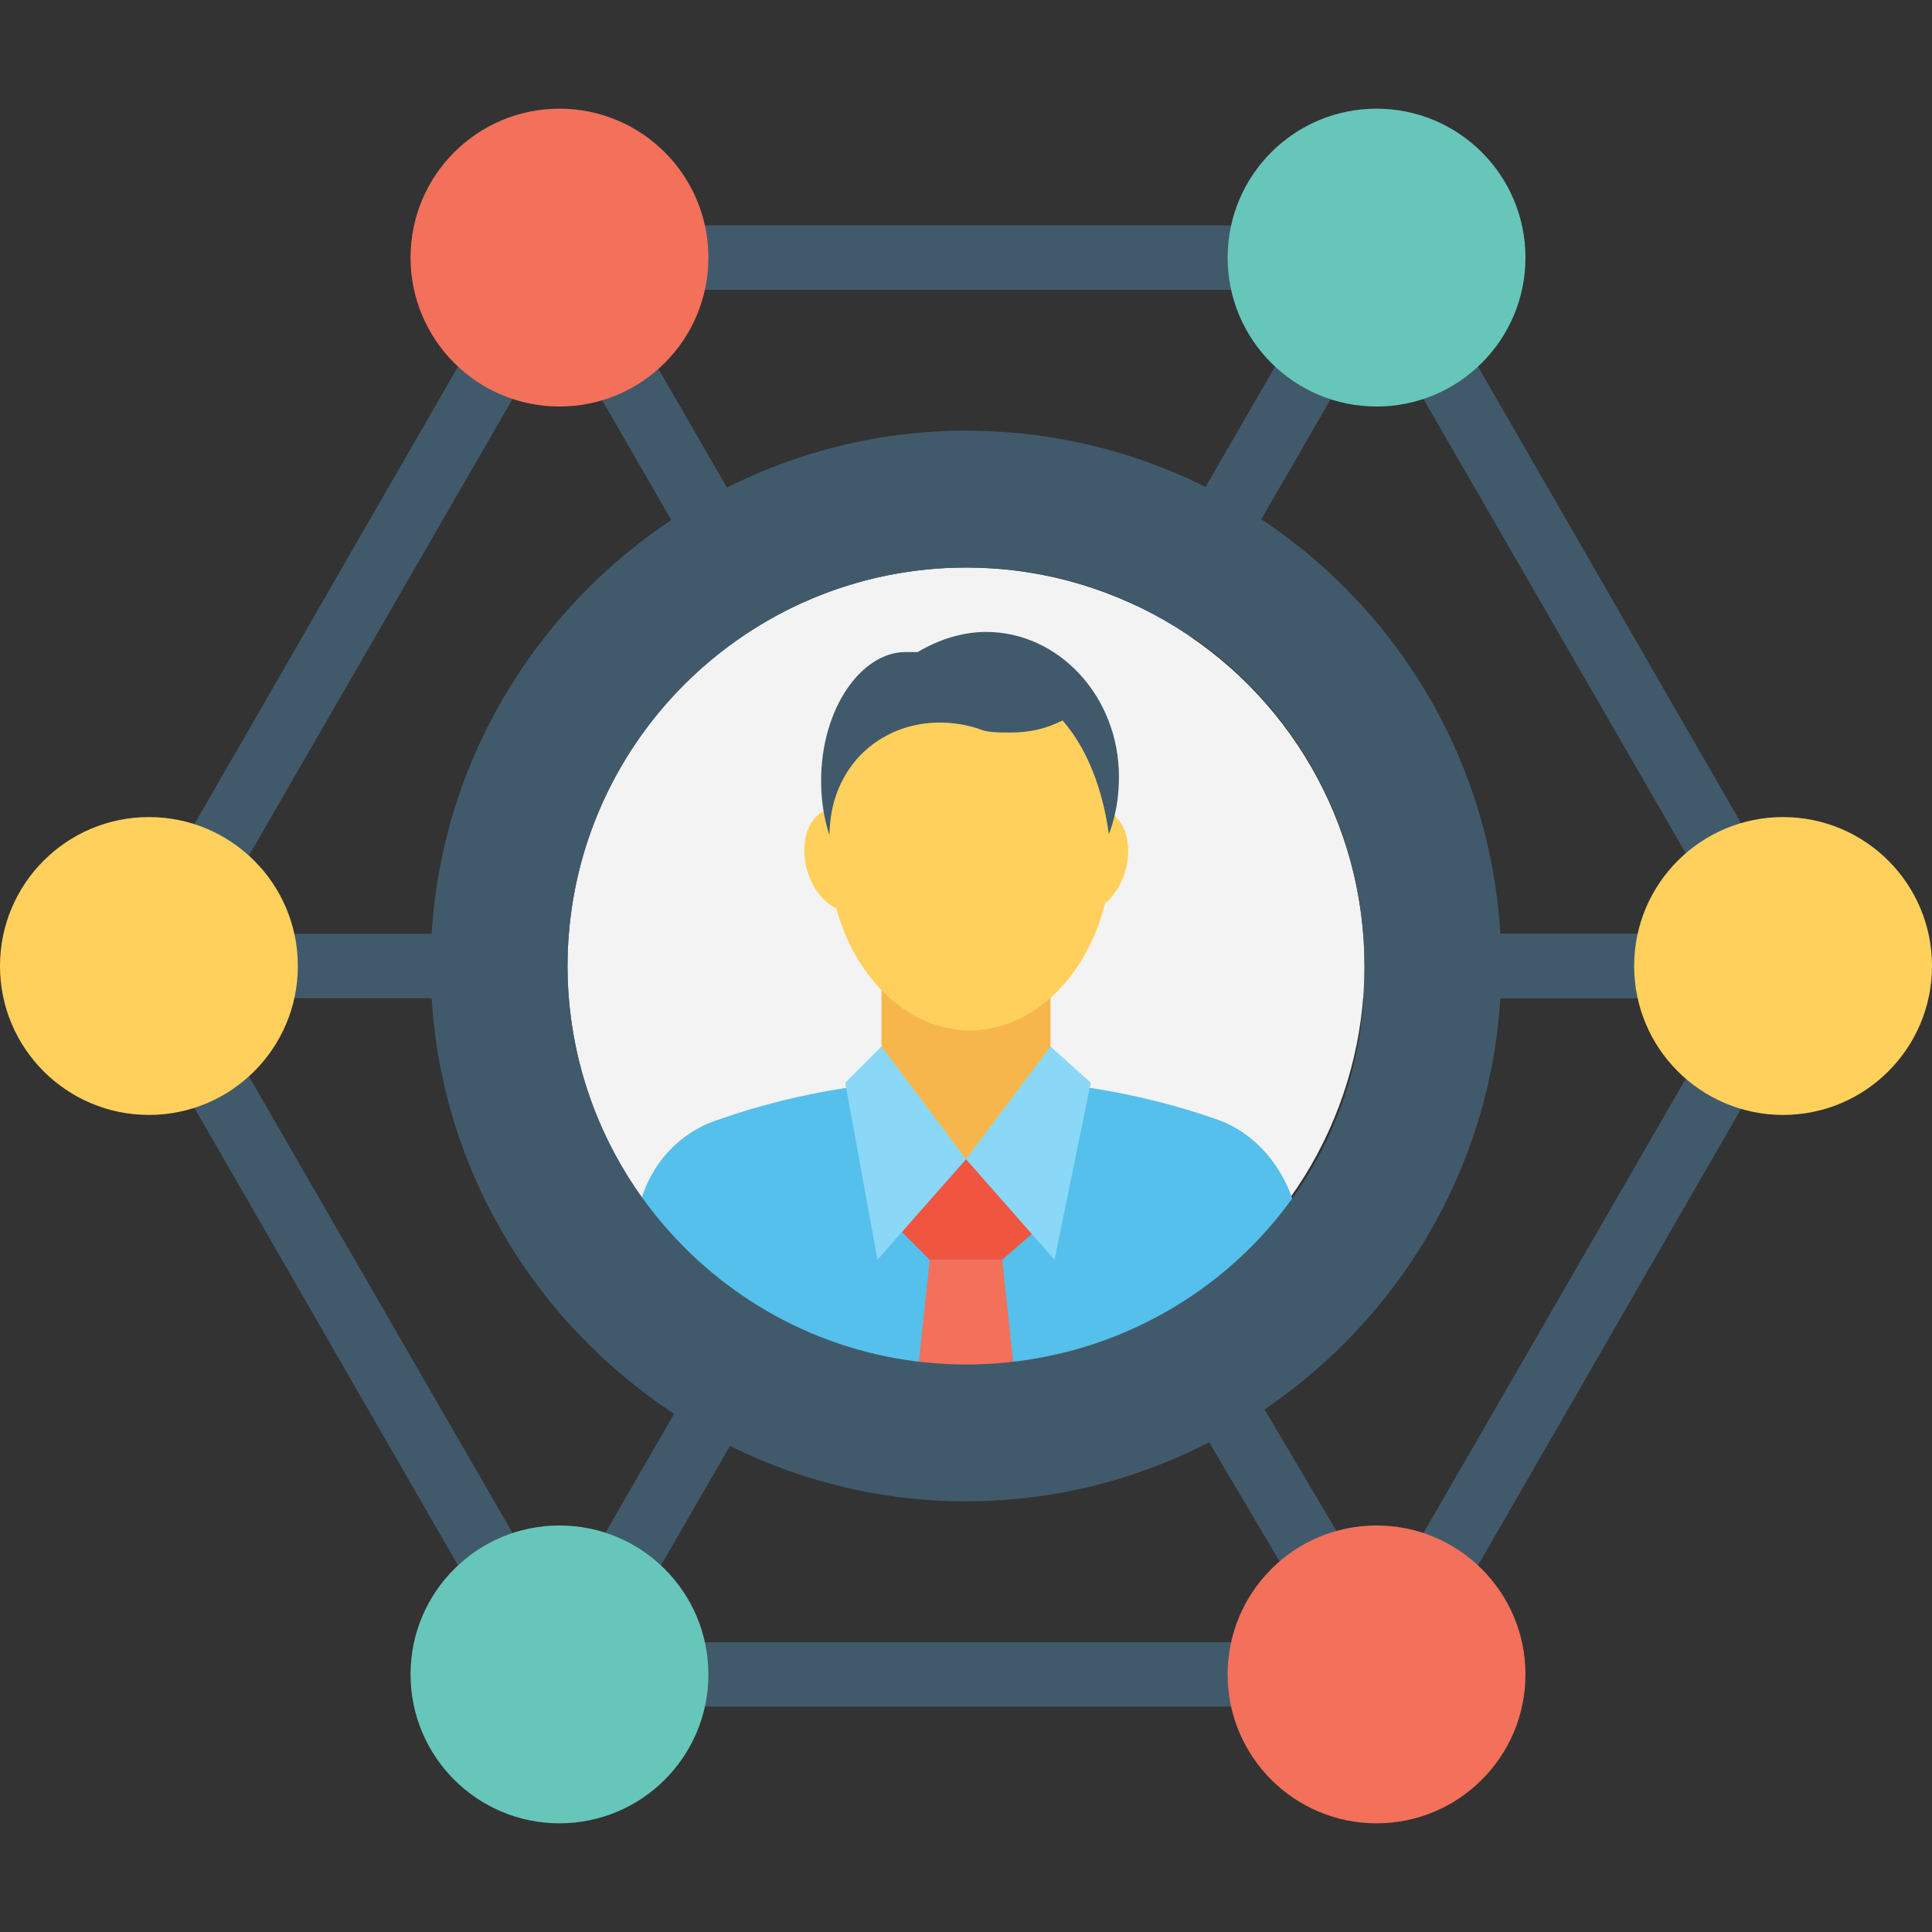<?xml version="1.0" encoding="utf-8"?>
<!-- Generator: Adobe Illustrator 18.0.0, SVG Export Plug-In . SVG Version: 6.00 Build 0)  -->
<!DOCTYPE svg PUBLIC "-//W3C//DTD SVG 1.1//EN" "http://www.w3.org/Graphics/SVG/1.1/DTD/svg11.dtd">
<svg version="1.1" id="Layer_1" xmlns="http://www.w3.org/2000/svg" xmlns:xlink="http://www.w3.org/1999/xlink" x="0px" y="0px"
	 viewBox="0 0 48 48" enable-background="new 0 0 48 48" xml:space="preserve">
<rect x="0" y="0" width="48" height="48" fill="#333333" stroke="none"/>
<g>
	<g>
		<g>
			<g>
				
					<rect x="28.3" y="5" transform="matrix(0.866 0.5 -0.5 0.866 11.492 -12.526)" fill="#415A6B" width="1.6" height="20.4"/>
			</g>
		</g>
		<g>
			<g>
				<rect x="24" y="23.2" fill="#415A6B" width="20.4" height="1.6"/>
			</g>
		</g>
		<g>
			<g>
				<rect x="24" y="23.2" fill="#415A6B" width="20.4" height="1.6"/>
			</g>
		</g>
		<g>
			<g>
				
					<rect x="19" y="32" transform="matrix(0.509 0.861 -0.861 0.509 42.549 -9.048)" fill="#415A6B" width="20.4" height="1.6"/>
			</g>
		</g>
		<g>
			<g>
				
					<rect x="18.2" y="22.6" transform="matrix(0.866 0.5 -0.5 0.866 18.943 -5.074)" fill="#415A6B" width="1.6" height="20.4"/>
			</g>
		</g>
		<g>
			<g>
				<rect x="3.7" y="23.2" fill="#415A6B" width="20.4" height="1.6"/>
			</g>
		</g>
		<g>
			<g>
				
					<rect x="8.8" y="14.4" transform="matrix(0.5 0.866 -0.866 0.5 22.608 -8.81)" fill="#415A6B" width="20.4" height="1.6"/>
			</g>
		</g>
		<g>
			<circle fill="#F3F3F3" cx="24" cy="24" r="9.9"/>
		</g>
		<g>
			<g>
				<g>
					<path fill="#55C0EB" d="M32.3,34.1v-3.4c-0.1-1.3-0.9-2.5-2.1-2.9c-2-0.7-4.1-1-6.1-1c-2.1,0-4.2,0.3-6.2,1
						c-1.3,0.4-2.1,1.6-2.1,2.9v3.4H32.3z"/>
				</g>
			</g>
			<g>
				<g>
					<g>
						<polygon fill="#F05540" points="24.9,31.3 25.7,30.6 24,28.8 22.4,30.6 23.1,31.3 						"/>
					</g>
				</g>
				<g>
					<polygon fill="#F3705A" points="25.2,34.1 24.9,31.3 23.1,31.3 22.8,34.1 					"/>
				</g>
			</g>
			<g>
				<path fill="#F7B64C" d="M24,28.8L24,28.8c-1.2-0.3-2.1-1.4-2.1-2.6V24h4.2v2.2C26.1,27.4,25.3,28.6,24,28.8L24,28.8z"/>
			</g>
			<g>
				<g>
					<polygon fill="#8AD7F8" points="26.1,26 24,28.8 26.2,31.3 27.1,26.9 					"/>
				</g>
			</g>
			<g>
				<g>
					<polygon fill="#8AD7F8" points="21.9,26 24,28.8 21.8,31.3 21,26.9 					"/>
				</g>
			</g>
			<g>
				<g>
					<g>
						
							<ellipse transform="matrix(-0.962 0.272 -0.272 -0.962 46.939 36.245)" fill="#FFD15C" cx="21" cy="21.4" rx="0.9" ry="1.3"/>
					</g>
					<g>
						
							<ellipse transform="matrix(0.962 0.272 -0.272 0.962 6.846 -6.571)" fill="#FFD15C" cx="27.1" cy="21.4" rx="0.9" ry="1.3"/>
					</g>
				</g>
				<g>
					<path fill="#415A6B" d="M27.2,21.4c0.4-0.6,0.6-1.3,0.6-2.1c0-2-1.5-3.6-3.3-3.6c-0.6,0-1.2,0.2-1.7,0.5c-0.1,0-0.2,0-0.3,0
						c-1.1,0-2.1,1.4-2.1,3.2c0,0.8,0.2,1.5,0.5,2H27.2z"/>
				</g>
				<g>
					<path fill="#FFD15C" d="M26.4,17.9c-0.4,0.2-0.8,0.3-1.3,0.3c-0.3,0-0.6,0-0.8-0.1c-1.6-0.5-3.2,0.3-3.6,1.9
						c-0.1,0.4-0.1,0.8-0.1,1.2c0,2.4,1.6,4.4,3.5,4.4c1.9,0,3.5-2,3.5-4.4C27.5,19.9,27.1,18.7,26.4,17.9"/>
				</g>
			</g>
		</g>
		<g>
			<path fill="#415A6B" d="M24,10.7c-7.3,0-13.3,6-13.3,13.3s6,13.3,13.3,13.3c7.3,0,13.3-6,13.3-13.3S31.4,10.7,24,10.7z M24,33.9
				c-5.5,0-9.9-4.5-9.9-9.9c0-5.5,4.5-9.9,9.9-9.9c5.5,0,9.9,4.4,9.9,9.9C34,29.5,29.5,33.9,24,33.9z"/>
		</g>
		<g>
			<g>
				<path fill="#415A6B" d="M34.7,42.4H13.4L2.8,24L13.4,5.6h21.3L45.3,24L34.7,42.4z M14.3,40.8h19.5L43.5,24L33.8,7.2H14.3L4.6,24
					L14.3,40.8z"/>
			</g>
		</g>
		<g>
			<circle fill="#66C6B9" cx="34.2" cy="6.4" r="3.7"/>
		</g>
		<g>
			<circle fill="#F3705A" cx="34.2" cy="41.6" r="3.7"/>
		</g>
		<g>
			<circle fill="#F3705A" cx="13.9" cy="6.4" r="3.7"/>
		</g>
		<g>
			<circle fill="#66C6B9" cx="13.9" cy="41.6" r="3.7"/>
		</g>
		<g>
			<circle fill="#FFD15C" cx="44.3" cy="24" r="3.7"/>
		</g>
		<g>
			<circle fill="#FFD15C" cx="3.7" cy="24" r="3.7"/>
		</g>
	</g>
</g>
</svg>
